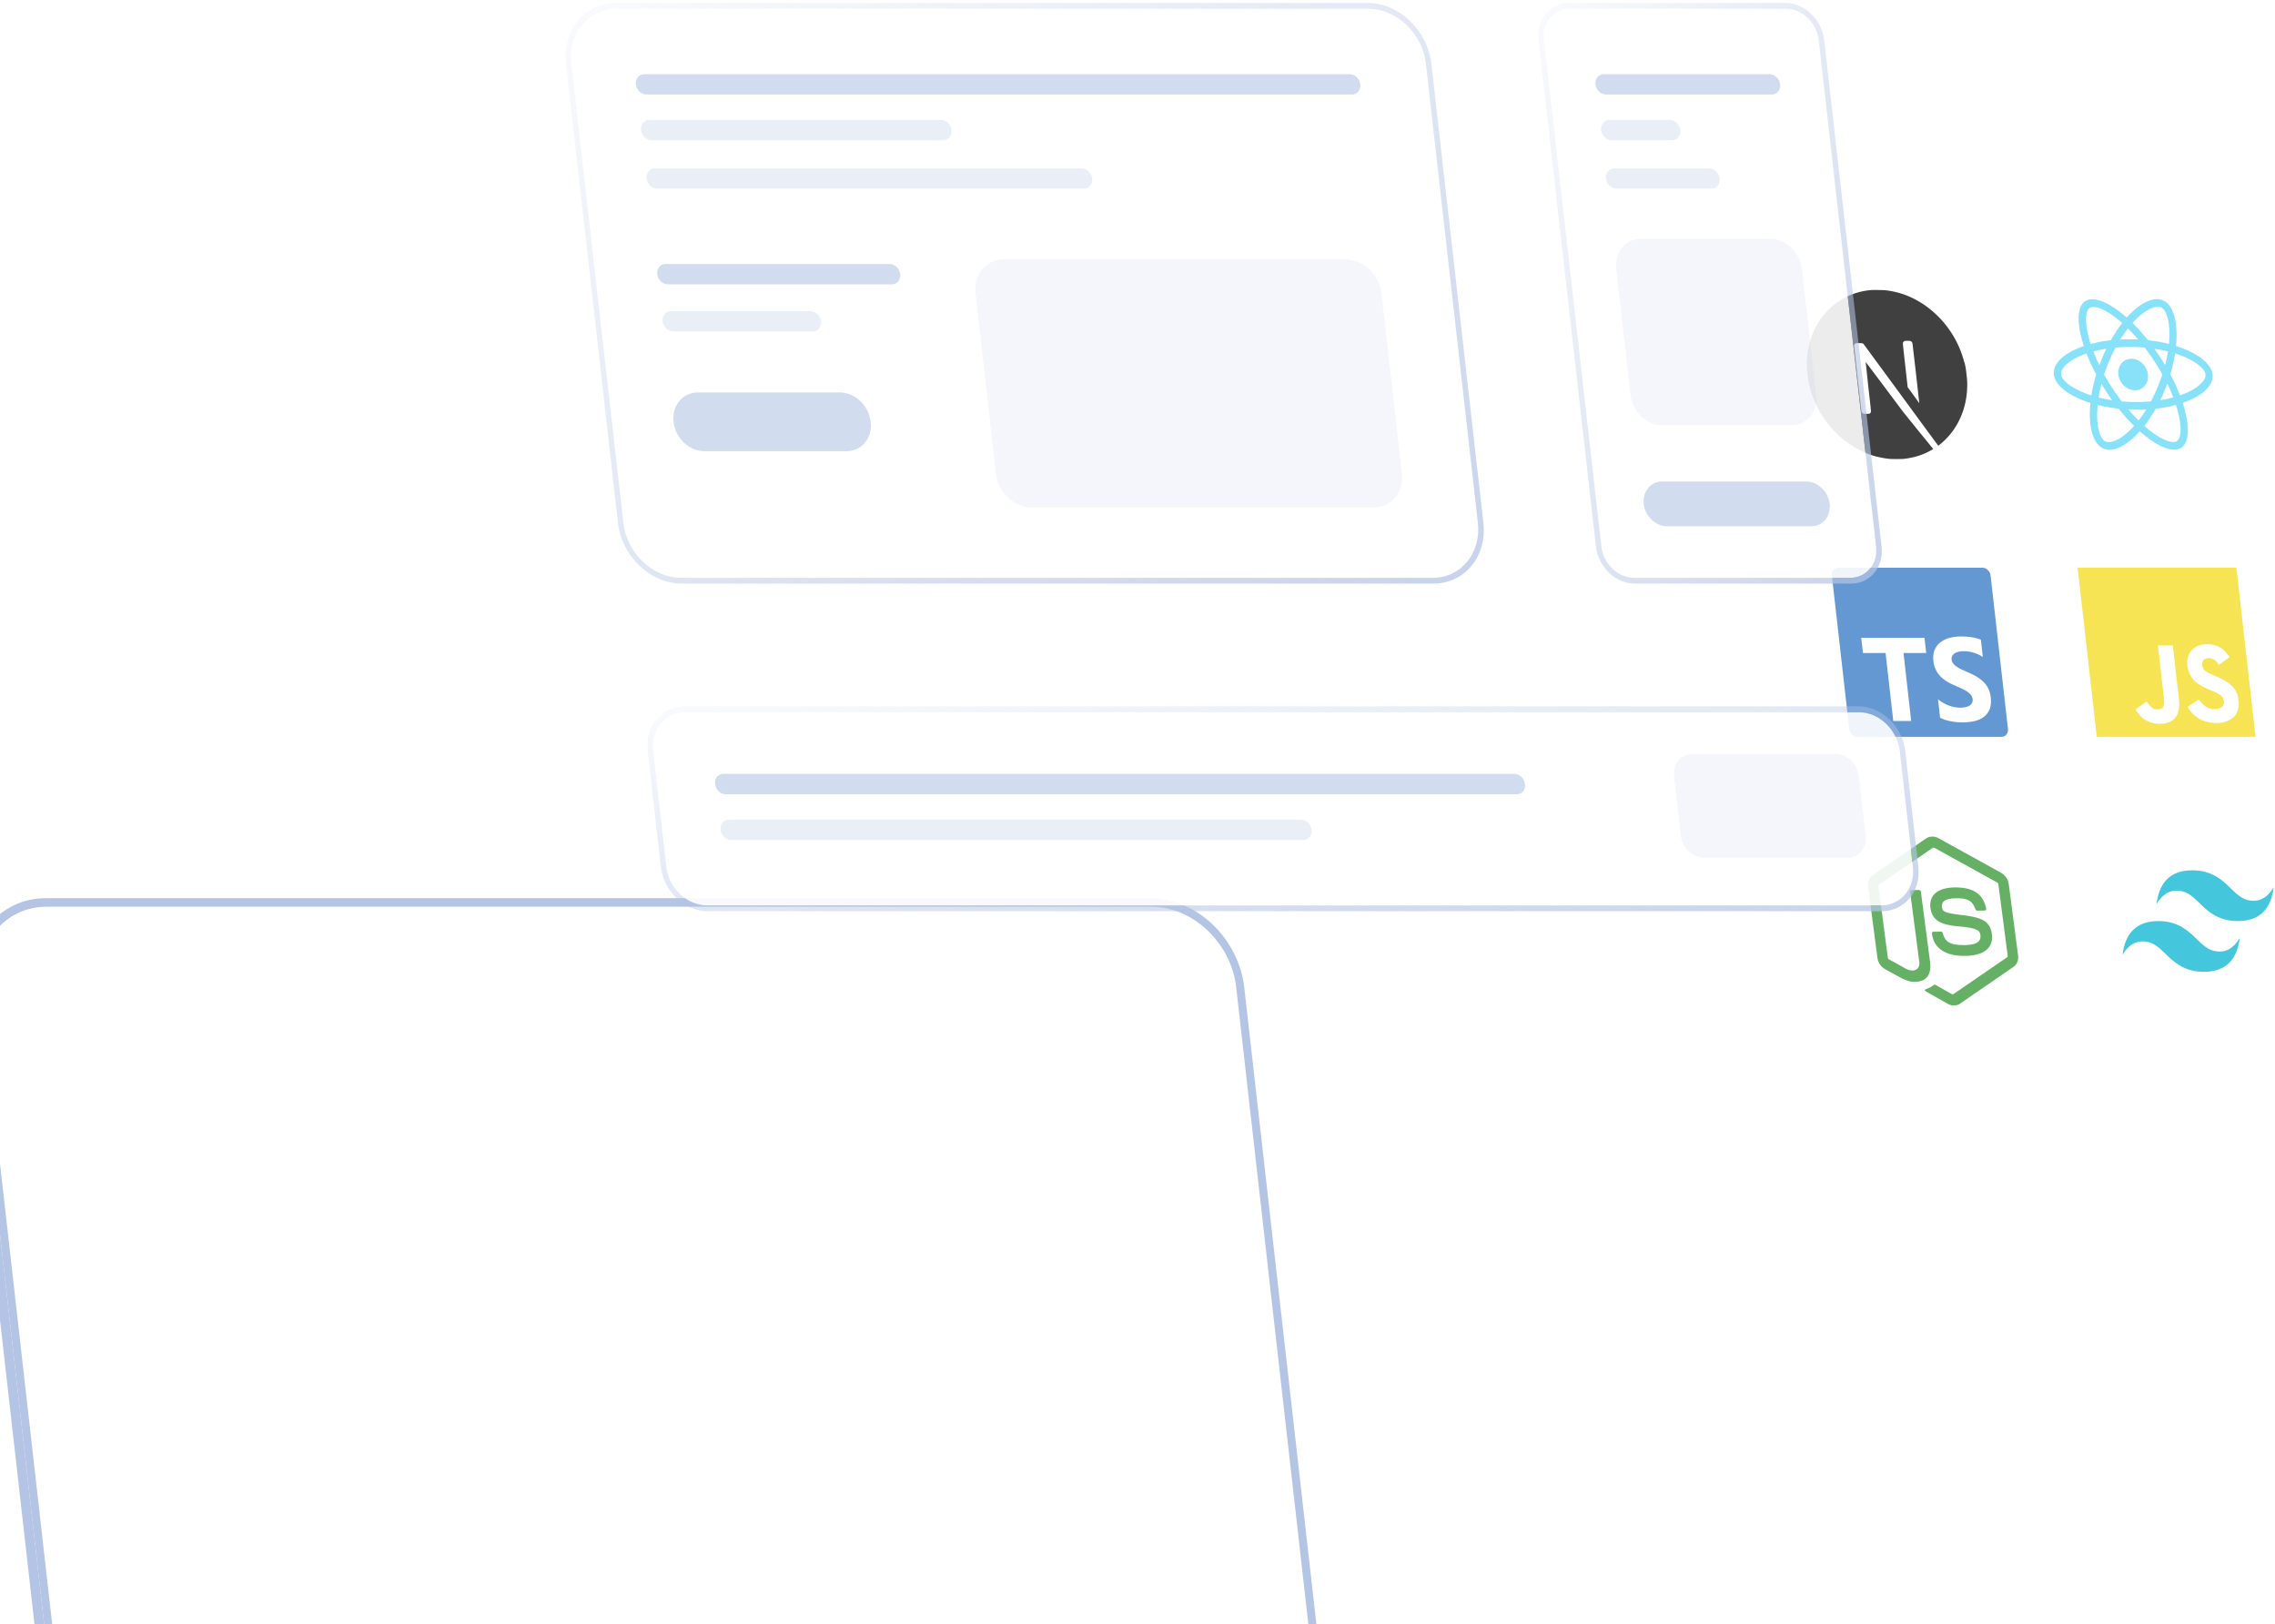 <svg xmlns="http://www.w3.org/2000/svg" width="514" height="367" fill="none">
    <style>
        <![CDATA[.B{fill:#B4C4E4}.C{fill:#ffffff}.D{fill-opacity:.8}.E{fill:#fff}.F{opacity:.75}.G{fill-opacity:.6}.H{fill-opacity:.3}.I{fill-opacity:.9}.J{fill-opacity:.75}.K{fill-opacity:.15}]]></style>
    <g filter="url(#H)">
        <mask id="A" maskUnits="userSpaceOnUse" x="391" y="226" width="10" height="18">
            <path d="M393.545 242.67l-2.04 1.29c4.92-3.12 7.81-9.12 7.03-16l2.04-1.29c.78 6.88-2.11 12.88-7.03 16z"
                  class="E"/>
        </mask>
        <g mask="url(#A)" class="B">
            <path d="M398.535 227.97l2.04-1.29.1 1.25-2.04 1.29-.1-1.25z"/>
            <path d="M398.635 229.21l2.04-1.29a19.31 19.31 0 0 1-.04 2.53l-2.04 1.29a19.31 19.31 0 0 0 .04-2.53z"/>
            <path d="M398.595 231.739l2.04-1.29c-.07.88-.21 1.73-.4 2.56l-2.04 1.29c.19-.83.33-1.68.4-2.56z"/>
            <path d="M398.195 234.31l2.04-1.29c-.23 1-.55 1.95-.94 2.86l-2.04 1.29c.39-.91.71-1.86.94-2.86z"/>
            <path d="M397.255 237.159l2.04-1.29c-1.24 2.84-3.22 5.2-5.75 6.8l-2.04 1.29c2.52-1.6 4.51-3.95 5.75-6.8z"/>
        </g>
        <mask id="B" maskUnits="userSpaceOnUse" x="383" y="242" width="11" height="5">
            <path d="M385.495 244.95c3.01 0 5.75-.83 8.05-2.28l-2.04 1.29c-2.3 1.46-5.03 2.28-8.05 2.28l2.04-1.29z"
                  class="E"/>
        </mask>
        <g mask="url(#B)" class="C D">
            <path d="M383.455 246.25l2.04-1.29c.63 0 1.24-.04 1.85-.11l-2.04 1.29a15.99 15.99 0 0 1-1.85.11z"/>
            <path d="M385.305 246.14l2.04-1.29c.99-.11 1.94-.32 2.85-.61l-2.04 1.29c-.91.29-1.86.5-2.85.61z"/>
            <path d="M388.145 245.53l2.04-1.29c1.2-.38 2.32-.91 3.36-1.57l-2.04 1.29c-1.03.66-2.16 1.18-3.36 1.57z"/>
        </g>
        <mask id="C" maskUnits="userSpaceOnUse" x="383" y="244" width="12" height="5">
            <path d="M394.605 244.361l-2.04 1.29c-2.54 1.61-5.56 2.53-8.89 2.53l2.04-1.29c3.33 0 6.35-.92 8.89-2.53z"
                  class="E"/>
        </mask>
        <g mask="url(#C)" class="B">
            <path d="M383.675 248.181l2.04-1.29a17.19 17.19 0 0 0 2.04-.12l-2.04 1.29c-.66.08-1.34.12-2.04.12z"/>
            <path d="M385.705 248.062l2.04-1.29c1.09-.13 2.14-.35 3.14-.68l-2.04 1.29a16.84 16.84 0 0 1-3.14.68z"/>
            <path d="M388.845 247.391l2.04-1.29c1.32-.42 2.57-1.01 3.71-1.73l-2.04 1.29a15.71 15.71 0 0 1-3.71 1.73z"/>
        </g>
        <mask id="D" maskUnits="userSpaceOnUse" x="97" y="58" width="10" height="18">
            <path d="M104.485 59.481l2.04-1.29c-4.92 3.12-7.81 9.12-7.03 16l-2.04 1.29c-.78-6.88 2.11-12.88 7.03-16z"
                  class="E"/>
        </mask>
        <g mask="url(#D)" class="C D">
            <path d="M104.485 59.481l2.04-1.29c-2.52 1.6-4.51 3.95-5.75 6.8l-2.04 1.29c1.23-2.84 3.22-5.2 5.75-6.8z"/>
            <path d="M98.745 66.282l2.04-1.29a16.79 16.79 0 0 0-.94 2.86l-2.04 1.29c.23-1 .55-1.95.94-2.86z"/>
            <path d="M97.795 69.132l2.04-1.29c-.19.83-.33 1.68-.4 2.56l-2.04 1.29c.07-.88.21-1.73.4-2.56z"/>
            <path d="M97.395 71.702l2.04-1.29a19.31 19.31 0 0 0-.04 2.53l-2.04 1.29a19.31 19.31 0 0 1 .04-2.53z"/>
            <path d="M97.355 74.231l2.04-1.29.1 1.25-2.04 1.29-.1-1.25z"/>
        </g>
        <mask id="E" maskUnits="userSpaceOnUse" x="95" y="56" width="11" height="20">
            <path d="M103.435 57.79l2.04-1.29c-5.44 3.45-8.65 10.09-7.79 17.69l-2.04 1.29c-.86-7.6 2.35-14.24 7.79-17.69z"
                  class="E"/>
        </mask>
        <g mask="url(#E)" class="B">
            <path d="M103.435 57.79l2.04-1.29c-2.79 1.77-5 4.38-6.36 7.53l-2.04 1.29c1.37-3.15 3.57-5.76 6.36-7.53z"/>
            <path d="M97.065 65.319l2.04-1.29a17.46 17.46 0 0 0-1.04 3.16l-2.04 1.29c.26-1.1.61-2.16 1.04-3.16z"/>
            <path d="M96.025 68.48l2.04-1.29c-.21.91-.36 1.86-.45 2.83l-2.04 1.29a18.56 18.56 0 0 1 .45-2.83z"/>
            <path d="M95.575 71.31l2.04-1.29c-.08.91-.09 1.84-.05 2.79l-2.03 1.29a19.88 19.88 0 0 1 .05-2.79"/>
            <path d="M95.535 74.101l2.04-1.29.11 1.38-2.04 1.29-.11-1.38z"/>
        </g>
        <path d="M133.945 246.251l2.04-1.3h249.51l-2.04 1.3h-249.51z" class="C D"/>
        <path d="M134.165 248.181l2.04-1.3h249.51l-2.04 1.3h-249.51z" class="B"/>
        <path d="M97.455 75.482l2.04-1.3 17.27 152.49-2.04 1.3-17.27-152.49z" class="C D"/>
        <path d="M95.645 75.482l2.04-1.3 17.27 152.49-2.04 1.3-17.27-152.49z" class="B"/>
        <path d="M385.495 244.95h-249.51c-9.47 0-18.08-8.19-19.22-18.28L99.495 74.18c-1.14-10.09 5.61-18.28 15.08-18.28h249.51c9.47 0 18.08 8.19 19.22 18.28l17.27 152.49c1.14 10.09-5.61 18.28-15.08 18.28z"
              fill="url(#I)"/>
        <mask id="F" maskUnits="userSpaceOnUse" x="114" y="226" width="22" height="21">
            <path d="M114.725 227.972l2.04-1.29c1.14 10.09 9.75 18.28 19.22 18.28l-2.04 1.29c-9.47 0-18.08-8.19-19.22-18.28z"
                  class="E"/>
        </mask>
        <g mask="url(#F)" class="C D">
            <path d="M114.725 227.972l2.04-1.29.21 1.42-2.04 1.29-.21-1.42z"/>
            <path d="M114.935 229.382l2.04-1.29a20.89 20.89 0 0 0 .78 2.97l-2.04 1.29a19.95 19.95 0 0 1-.78-2.97z"/>
            <path d="M115.715 232.362l2.04-1.29c.53 1.53 1.23 2.99 2.08 4.35l-2.04 1.29c-.85-1.35-1.55-2.81-2.08-4.35z"/>
            <path d="M117.795 236.702l2.04-1.29c1.1 1.75 2.44 3.34 3.95 4.68l-2.04 1.29a21.42 21.42 0 0 1-3.95-4.68z"/>
            <path d="M121.745 241.382l2.04-1.29c1.2 1.07 2.51 1.98 3.91 2.73l-2.04 1.29c-1.39-.74-2.71-1.66-3.91-2.73z"/>
            <path d="M125.655 244.112l2.04-1.29a18.34 18.34 0 0 0 2.73 1.19l-2.04 1.29a18.34 18.34 0 0 1-2.73-1.19z"/>
            <path d="M128.385 245.302l2.04-1.29c.8.27 1.62.49 2.45.65l-2.04 1.29c-.83-.16-1.65-.38-2.45-.65z"/>
            <path d="M130.835 245.952l2.04-1.29a16.46 16.46 0 0 0 2.42.28l-2.04 1.29c-.82-.03-1.62-.13-2.42-.28z"/>
            <path d="M133.255 246.231l2.04-1.29.69.01-2.04 1.29c-.23 0-.46 0-.69-.01z"/>
        </g>
        <path d="M385.715 246.881h-249.51c-10.46 0-19.99-9.07-21.25-20.21l-17.27-152.49c-1.26-11.14 6.22-20.21 16.68-20.21h249.51c10.46 0 19.99 9.07 21.25 20.21l17.27 152.49c1.26 11.14-6.22 20.21-16.68 20.21zm-2.4-172.7c-1.14-10.09-9.75-18.28-19.22-18.28h-249.52c-9.47 0-16.23 8.19-15.08 18.28l17.27 152.49c1.14 10.09 9.75 18.28 19.22 18.28h249.51c9.47 0 16.23-8.19 15.08-18.28l-17.27-152.49"
              class="B"/>
        <mask id="G" maskUnits="userSpaceOnUse" x="112" y="226" width="25" height="23">
            <path d="M112.915 227.972l2.04-1.29c1.26 11.14 10.8 20.21 21.25 20.21l-2.04 1.29c-10.46 0-19.99-9.07-21.25-20.21z"
                  class="E"/>
        </mask>
        <g mask="url(#G)" class="B">
            <path d="M112.915 227.972l2.04-1.29.23 1.56-2.04 1.29-.23-1.56z"/>
            <path d="M113.145 229.532l2.04-1.29c.21 1.12.5 2.22.86 3.28l-2.04 1.29c-.37-1.06-.66-2.16-.86-3.28z"/>
            <path d="M114.005 232.811l2.04-1.29a23.05 23.05 0 0 0 2.3 4.8l-2.04 1.29c-.94-1.5-1.71-3.11-2.3-4.8z"/>
            <path d="M116.305 237.612l2.04-1.29c1.21 1.94 2.7 3.7 4.38 5.19l-2.04 1.29c-1.68-1.49-3.17-3.24-4.38-5.19z"/>
            <path d="M120.685 242.802l2.04-1.29c1.33 1.18 2.78 2.2 4.33 3.02l-2.04 1.29a22.44 22.44 0 0 1-4.33-3.02z"/>
            <path d="M125.015 245.821l2.04-1.29c.97.52 1.98.96 3.02 1.32l-2.04 1.29c-1.04-.36-2.05-.8-3.02-1.32z"/>
            <path d="M128.035 247.142l2.04-1.29a20.64 20.64 0 0 0 2.7.72l-2.04 1.29c-.92-.17-1.82-.41-2.7-.72z"/>
            <path d="M130.735 247.853l2.04-1.291a18.21 18.21 0 0 0 2.67.311l-2.04 1.29c-.9-.04-1.79-.14-2.67-.31z"/>
            <path d="M133.405 248.161l2.04-1.29.76.02-2.04 1.29c-.25 0-.51 0-.76-.02z"/>
        </g>
    </g>
    <g fill="#5fd6f6">
        <path d="M491.635 78.21c4.73 1.49 7.97 3.89 8.26 6.42s-2.4 4.92-6.76 6.41c1.62 4.94 1.61 8.88-.3 10.14-.45.3-.99.43-1.61.43-2.01 0-4.81-1.5-7.77-4.15-2.36 2.65-4.82 4.18-6.84 4.18-.61 0-1.18-.14-1.69-.43-2.21-1.26-3.12-5.21-2.63-10.16-4.74-1.49-7.98-3.89-8.26-6.42s2.4-4.92 6.78-6.42c-1.62-4.94-1.61-8.88.3-10.14.45-.3.99-.44 1.61-.44 2.01 0 4.81 1.51 7.77 4.15 2.36-2.65 4.82-4.18 6.83-4.18a3.37 3.37 0 0 1 1.68.44c2.2 1.26 3.12 5.21 2.63 10.16v.01zm-16.25 6.44c.58 1.04 1.21 2.09 1.88 3.1a49.9 49.9 0 0 0 2.11 2.96 40.07 40.07 0 0 0 3.3.15c1.11 0 2.21-.06 3.29-.16.5-.93.97-1.93 1.42-2.98.43-1.02.82-2.06 1.17-3.1a50.19 50.19 0 0 0-1.88-3.1 54.91 54.91 0 0 0-2.1-2.96 36.27 36.27 0 0 0-3.3-.16c-1.1 0-2.2.05-3.29.16-.5.93-.97 1.92-1.43 2.97-.43 1.03-.83 2.07-1.16 3.11m-2.88 4.71a36.13 36.13 0 0 1 1.09-4.72c-.87-1.63-1.6-3.22-2.19-4.75-.68.24-1.34.5-1.93.79-2.45 1.16-3.96 2.72-3.82 3.95s1.99 2.76 4.71 3.94a19.84 19.84 0 0 0 2.14.79zm21.95-.79c2.46-1.17 3.96-2.72 3.83-3.94-.14-1.23-1.99-2.77-4.71-3.95a20.85 20.85 0 0 0-2.15-.79c-.24 1.51-.6 3.09-1.08 4.71.86 1.63 1.59 3.23 2.18 4.75.68-.23 1.34-.5 1.93-.78zm-6.93-19.22c-1.53 0-3.61 1.29-5.72 3.65 1.16 1.14 2.33 2.45 3.48 3.89 1.66.18 3.26.47 4.74.85.07-.79.12-1.56.12-2.3 0-2.98-.7-5.29-1.76-5.9a1.75 1.75 0 0 0-.85-.2m-11.11 30.57c1.53 0 3.61-1.3 5.73-3.65-1.16-1.15-2.33-2.46-3.48-3.89-1.67-.19-3.27-.48-4.75-.85-.07.79-.12 1.56-.12 2.3 0 2.97.7 5.29 1.76 5.89.23.13.52.2.85.21m15.42-.24c.92-.62 1.08-2.93.4-5.9-.16-.72-.38-1.48-.63-2.27-1.39.38-2.92.68-4.56.86-.81 1.44-1.68 2.74-2.58 3.89 2.66 2.35 5.04 3.63 6.55 3.63.33 0 .61-.06.82-.21zm-19.72-30.09c-.92.62-1.08 2.93-.4 5.9a28.83 28.83 0 0 0 .63 2.26c1.39-.38 2.93-.67 4.56-.85.81-1.44 1.68-2.75 2.58-3.89-2.65-2.34-5.04-3.63-6.55-3.63-.24 0-.55.07-.82.21zm16.79 19.01c-.26.63-.55 1.24-.84 1.84a26.03 26.03 0 0 0 2.95-.63c-.39-1.01-.85-2.05-1.36-3.09a40.55 40.55 0 0 1-.74 1.88m-15.96-9.16a35.71 35.71 0 0 0 1.36 3.1c.22-.63.47-1.25.73-1.87a34.65 34.65 0 0 1 .84-1.85 30.43 30.43 0 0 0-2.94.62m15.05 1.21a43.74 43.74 0 0 1 1.17 1.87c.26-1.03.48-2.07.64-3.08-.99-.25-2.02-.45-3.07-.62a42.03 42.03 0 0 1 1.26 1.83zm-12.04 7.97a41.37 41.37 0 0 1-1.17-1.87c-.27 1.03-.48 2.08-.64 3.08.98.25 2.01.45 3.06.62a42.03 42.03 0 0 1-1.26-1.83m7.14-11.89c-.77-.91-1.54-1.75-2.31-2.5-.58.75-1.17 1.58-1.72 2.5a44.73 44.73 0 0 1 2.03-.05c.69 0 1.36.02 2.01.05m.08 18.31c.58-.75 1.17-1.58 1.72-2.5-.66.04-1.34.06-2.02.06s-1.36-.03-2.01-.06a38.14 38.14 0 0 0 2.31 2.5z"
              class="F"/>
        <path d="M482.355 88.19c-.89 0-1.78-.37-2.48-1.04s-1.16-1.57-1.26-2.51.15-1.85.69-2.52c.55-.67 1.36-1.04 2.25-1.04s1.78.37 2.48 1.04 1.16 1.57 1.26 2.52-.15 1.84-.69 2.51c-.55.67-1.36 1.04-2.25 1.04z"
              class="F"/>
    </g>
    <g fill="#329632" class="F">
        <path d="M443.775 213.579c2.76-.05 3.86-.74 3.66-2.3-.12-.9-.54-1.56-4.91-1.94-3.65-.31-5.98-1.12-6.37-4.18-.37-2.83 1.65-4.54 5.39-4.61 4.21-.07 6.5 1.44 7.2 4.77a.37.37 0 0 1-.06.31c-.06.08-.15.13-.26.13l-1.7.03c-.18 0-.35-.13-.41-.31-.67-1.93-1.74-2.53-4.44-2.48-3.02.05-3.22 1.18-3.11 2.02.13 1.01.59 1.3 4.74 1.8 4.11.5 6.13 1.27 6.53 4.29s-1.75 4.84-5.92 4.9c-5.75.1-7.32-2.68-7.63-5.04-.03-.22.12-.4.33-.41l1.7-.03c.19 0 .37.14.42.33.5 1.84 1.39 2.76 4.87 2.7l-.03.02zm8.36-16.31c.92.51 1.57 1.48 1.71 2.53l2.11 16.13c.14 1.05-.26 2.04-1.04 2.57l-12.08 8.31c-.38.26-.85.41-1.34.41s-.97-.12-1.42-.37l-4.75-2.69c-.71-.38-.4-.51-.2-.61.83-.34 1-.42 1.86-.99.04-.03.08-.04.13-.04a.36.36 0 0 1 .2.06l3.65 2.07c.07.03.14.05.21.05s.14-.02.19-.06l12.09-8.3c.11-.08.17-.23.15-.39l-2.11-16.13c-.02-.16-.12-.3-.25-.38l-14.19-7.84c-.07-.03-.14-.05-.21-.05a.36.36 0 0 0-.2.06l-12.07 8.3a.4.4 0 0 0-.16.39l2.11 16.13c.02.16.12.3.26.37l3.89 2.15c.55.27 1.03.38 1.44.37 1.12-.02 1.64-.93 1.53-1.84l-2.08-15.92c-.03-.23.12-.41.33-.41l1.66-.03a.47.47 0 0 1 .44.4l2.08 15.92c.36 2.78-.85 4.39-3.32 4.43-.76.01-1.35.02-3.14-.82l-3.73-2.05c-.92-.51-1.57-1.48-1.71-2.53l-2.11-16.13c-.14-1.05.26-2.04 1.04-2.57l12.08-8.31c.38-.26.85-.39 1.34-.4a2.91 2.91 0 0 1 1.43.35l14.2 7.85-.02.01z"/>
    </g>
    <path d="M469.405 128.291h35.87l4.33 38.22h-35.87l-4.33-38.22zm36.33 31.63c.03-.14.23-1.12-.18-2.63l.08.1c-.46-1.74-1.69-3.21-5-4.57-1.16-.55-2.43-.93-2.89-1.82-.2-.52-.25-.81-.2-1.12.09-.79.76-1.15 1.48-1.15.22 0 .45.03.67.1.6.19 1.19.67 1.62 1.43l2.42-1.79c-.48-.67-.71-.96-1.01-1.24-1.03-1.07-2.28-1.65-4.18-1.65h-.25l-1.04.14c-.98.26-1.87.83-2.37 1.6-1.47 2.06-.58 5.64 1.65 7.12 2.22 1.63 5.25 1.98 5.81 3.51.5 1.63-.65 2.29-2.05 2.29a4.68 4.68 0 0 1-.64-.04c-1.25-.29-1.99-.93-2.87-2.12l-2.54 1.67c.4.76.79 1.1 1.41 1.76 1.28 1.23 3.24 1.89 5.1 1.89 2.39 0 4.61-1.09 4.99-3.49m-13.71 1.2c.59-1.48.22-3.29 0-5.33l-1.11-9.84v-.09h-3.37l1.04 9.25c.22 1.96.52 3.76.28 4.31-.23.7-.84.9-1.4.9-.32 0-.63-.06-.84-.13-.63-.31-.98-.74-1.39-1.36l-.23-.31-2.52 1.79c.57 1 1.33 1.87 2.25 2.42.93.55 2.04.85 3.2.85.55 0 1.11-.07 1.67-.2 1.13-.36 2.05-1.1 2.45-2.25"
          fill="#f2db1d" class="F"/>
    <path d="M443.825 81.849c.27 1.05.32 1.37.48 2.78s.18 1.74.15 2.79c-.08 3.61-1.16 6.99-3.11 9.76-.92 1.31-2.12 2.56-3.3 3.45l-.13.1-3.37-4.58-8.37-11.42-5.11-6.95c-.21-.22-.34-.24-1.05-.24-.61 0-.67 0-.8.08a.84.84 0 0 0-.23.23l-.09.14.83 7.49.84 7.49.09.17c.07.11.16.21.27.28l.17.1h.6c.53 0 .63 0 .73-.07.14-.08.2-.16.27-.34.05-.13.03-.35-.58-5.73l-.59-5.59 4.26 5.67 4.24 5.67 3.33 4.12 3.39 4.17c.05.04 0 .09-.3.25-1.88 1.1-3.85 1.73-6.23 2.02-.27.03-.99.05-1.71.05s-1.45-.02-1.73-.05c-1.41-.17-2.67-.43-3.88-.83-6.75-2.23-12.23-8.27-14.02-15.44-.27-1.05-.32-1.36-.48-2.79s-.18-1.73-.15-2.78c.07-3.01.82-5.84 2.22-8.35 2.52-4.5 6.96-7.43 11.99-7.92l.54-.05h.53c.79 0 2.16.03 2.42.05 1.38.17 2.64.44 3.82.83 6.75 2.23 12.23 8.27 14.02 15.44h.04zm-10.94 2.54l-.8-6.86a.9.9 0 0 0-.4-.44c-.13-.06-.22-.07-.73-.07-.55 0-.6 0-.74.09-.15.1-.26.26-.29.47-.01.09.17 1.86.53 5.02l.55 4.89 1.32 1.81 1.31 1.82-.75-6.71"
          fill="#000000" class="F"/>
    <path d="M447.865 128.291c.93 0 1.77.8 1.88 1.79l3.92 34.64c.11.99-.55 1.79-1.48 1.79h-32.5c-.93 0-1.77-.8-1.88-1.79l-3.92-34.64c-.11-.99.55-1.79 1.48-1.79h32.5zm-12.67 19.28l-.39-3.45h-14.29l.39 3.45h5.11l1.74 15.36h4.05l-1.74-15.36h5.13zm14.33 12.69c.29-.7.37-1.59.26-2.63-.09-.77-.27-1.43-.54-2a5.49 5.49 0 0 0-1.09-1.52c-.45-.44-.98-.84-1.57-1.2a17.11 17.11 0 0 0-2.01-1l-1.46-.66c-.43-.22-.8-.43-1.11-.65-.31-.23-.56-.46-.74-.71-.18-.24-.3-.53-.33-.84-.03-.27.01-.55.12-.77a1.64 1.64 0 0 1 .52-.6c.26-.18.57-.31.89-.38.36-.1.76-.14 1.21-.14.72 0 1.45.11 2.17.32.38.1.75.24 1.12.41.35.17.69.36 1.02.57l-.44-3.91a10.31 10.31 0 0 0-2.01-.54c-.72-.12-1.54-.17-2.45-.17h-.1a9.9 9.9 0 0 0-2.5.31c-.76.19-1.47.53-2.09 1.01-.58.45-1.01 1.03-1.31 1.73-.29.7-.37 1.54-.26 2.52.14 1.24.6 2.31 1.37 3.19.77.89 1.88 1.63 3.32 2.24l1.58.7c.45.2.87.43 1.29.7.33.21.63.48.9.79.19.25.33.55.38.85a1.57 1.57 0 0 1-.08.89 1.56 1.56 0 0 1-.49.61c-.23.17-.53.3-.89.39-.36.1-.79.15-1.29.15-1.78 0-3.57-.69-5.05-1.91l.47 4.19c.75.37 1.55.64 2.35.78a14 14 0 0 0 2.65.26h.13a11.67 11.67 0 0 0 2.64-.29 5.39 5.39 0 0 0 2.11-.95c.59-.43 1.03-1.03 1.32-1.73"
          fill="#3076c2" class="F"/>
    <g fill="#06b3d0">
        <path d="M509.165 203.56c1.82 0 3.33-1.02 4.53-3.06-.61 5.09-3.32 7.64-8.1 7.64-4.45 0-6.73-2.2-8.7-4.1-1.21-1.17-2.31-2.22-3.71-2.58a5.5 5.5 0 0 0-1.42-.19c-1.82 0-3.33 1.02-4.53 3.06.61-5.1 3.32-7.65 8.1-7.65 4.45 0 6.73 2.2 8.7 4.1 1.21 1.17 2.3 2.23 3.71 2.59a5.5 5.5 0 0 0 1.42.19zm-7.67 11.47c1.82 0 3.33-1.02 4.53-3.06-.62 5.09-3.32 7.64-8.1 7.64-4.45 0-6.73-2.2-8.7-4.1-1.22-1.16-2.31-2.22-3.71-2.58a5.5 5.5 0 0 0-1.42-.19c-1.82 0-3.33 1.02-4.54 3.06.62-5.1 3.32-7.65 8.11-7.65 4.45 0 6.73 2.21 8.69 4.1 1.22 1.17 2.31 2.23 3.72 2.59a5.5 5.5 0 0 0 1.42.19z"
              class="F"/>
    </g>
    <path d="M323.655 130.581h-169.74c-6.44 0-12.29-5.56-13.07-12.43l-11.75-103.75c-.78-6.87 3.81-12.43 10.26-12.43h169.74c6.44 0 12.29 5.56 13.07 12.43l11.75 103.75c.78 6.87-3.81 12.43-10.26 12.43z"
          class="C I"/>
    <path d="M323.805 131.89h-169.74c-7.11 0-13.59-6.16-14.45-13.74L127.865 14.4c-.86-7.58 4.22-13.74 11.34-13.74h169.74c7.11 0 13.59 6.16 14.45 13.74l11.75 103.75c.86 7.58-4.23 13.74-11.34 13.74zm-1.64-117.49c-.78-6.87-6.63-12.43-13.07-12.43h-169.75c-6.44 0-11.03 5.56-10.26 12.43l11.75 103.75c.78 6.87 6.63 12.43 13.07 12.43h169.74c6.44 0 11.03-5.56 10.26-12.43L322.155 14.4"
          fill="url(#J)" class="J"/>
    <g class="B">
        <path d="M305.445 21.36h-159.36c-1.2 0-2.28-1.03-2.42-2.3s.7-2.3 1.9-2.3h159.36c1.2 0 2.28 1.03 2.42 2.3s-.7 2.3-1.9 2.3z"
              class="G"/>
        <path d="M213.065 31.7h-65.83c-1.19 0-2.27-1.03-2.41-2.3s.7-2.3 1.89-2.3h65.83c1.2 0 2.28 1.03 2.42 2.3s-.7 2.3-1.9 2.3z"
              class="H"/>
        <path d="M201.495 64.26h-50.59c-1.19 0-2.28-1.03-2.42-2.3s.71-2.3 1.9-2.3h50.59c1.19 0 2.28 1.03 2.42 2.3s-.71 2.3-1.9 2.3z"
              class="G"/>
        <path d="M183.605 74.901h-31.49c-1.19 0-2.27-1.03-2.41-2.3s.7-2.3 1.89-2.3h31.49c1.19 0 2.28 1.03 2.42 2.3s-.71 2.3-1.9 2.3z"
              class="H"/>
        <path d="M191.245 101.959h-32.09c-3.44 0-6.57-2.969-6.98-6.63s2.04-6.64 5.48-6.64h32.09c3.44 0 6.56 2.97 6.98 6.64s-2.03 6.63-5.47 6.63h-.01z"
              class="G"/>
        <path d="M244.875 42.641h-96.37c-1.19 0-2.27-1.03-2.41-2.3s.7-2.3 1.89-2.3h96.36c1.19 0 2.28 1.03 2.42 2.3s-.71 2.3-1.9 2.3h.01z"
              class="H"/>
        <path d="M310.405 114.681h-77.33c-3.97 0-7.58-3.43-8.06-7.67l-4.61-40.72c-.48-4.23 2.35-7.67 6.33-7.67h77.33c3.97 0 7.58 3.43 8.06 7.67l4.61 40.72c.48 4.23-2.35 7.67-6.33 7.67z"
              class="K"/>
    </g>
    <path d="M424.955 204.611h-265.22c-4.54 0-8.66-3.92-9.21-8.75l-2.96-26.16c-.55-4.83 2.69-8.75 7.22-8.75h265.22c4.54 0 8.66 3.92 9.21 8.75l2.96 26.16c.55 4.83-2.69 8.75-7.22 8.75z"
          class="C I"/>
    <path d="M425.105 205.921h-265.22c-5.21 0-9.96-4.51-10.59-10.07l-2.96-26.16c-.63-5.56 3.09-10.07 8.31-10.07h265.22c5.21 0 9.96 4.51 10.59 10.07l2.96 26.16c.63 5.56-3.09 10.07-8.31 10.07zm4.11-36.22c-.55-4.83-4.67-8.75-9.21-8.75h-265.21c-4.54 0-7.77 3.92-7.22 8.75l2.96 26.16c.55 4.83 4.67 8.75 9.21 8.75h265.22c4.54 0 7.77-3.92 7.22-8.75l-2.96-26.16"
          fill="url(#K)" class="J"/>
    <path d="M418.055 130.581h-48.84c-3.65 0-6.97-3.16-7.41-7.05l-12.97-114.51c-.44-3.89 2.16-7.05 5.82-7.05h48.84c3.65 0 6.97 3.16 7.41 7.05l12.97 114.51c.44 3.89-2.16 7.05-5.82 7.05z"
          class="C I"/>
    <path d="M418.205 131.89h-48.84c-4.33 0-8.27-3.75-8.79-8.36L347.605 9.02c-.52-4.61 2.57-8.36 6.9-8.36h48.84c4.33 0 8.27 3.75 8.79 8.36l12.97 114.51c.52 4.62-2.57 8.36-6.9 8.36zm-7.3-122.87c-.44-3.89-3.76-7.05-7.41-7.05h-48.84c-3.65 0-6.26 3.16-5.82 7.05l12.97 114.51c.44 3.89 3.76 7.05 7.41 7.05h48.84c3.65 0 6.26-3.16 5.82-7.05L410.905 9.02z"
          fill="url(#L)" class="J"/>
    <g class="B">
        <path d="M404.725 96.091h-29.18c-3.52 0-6.72-3.04-7.15-6.8l-3.23-28.53c-.43-3.76 2.09-6.8 5.61-6.8h29.18c3.52 0 6.73 3.04 7.16 6.8l3.23 28.53c.43 3.76-2.09 6.8-5.62 6.8z"
              class="K"/>
        <path d="M400.305 21.36h-37.43c-1.19 0-2.27-1.03-2.41-2.3s.7-2.3 1.89-2.3h37.43c1.19 0 2.27 1.03 2.41 2.3s-.7 2.3-1.89 2.3z"
              class="G"/>
        <path d="M377.745 31.7h-13.57c-1.19 0-2.28-1.03-2.42-2.3s.71-2.3 1.9-2.3h13.57c1.19 0 2.27 1.03 2.41 2.3s-.7 2.3-1.89 2.3zm8.88 10.941h-21.35c-1.2 0-2.28-1.03-2.42-2.3s.7-2.3 1.9-2.3h21.35c1.19 0 2.28 1.03 2.42 2.3s-.71 2.3-1.9 2.3z"
              class="H"/>
        <path d="M409.205 118.931h-32.52c-2.62 0-5-2.27-5.31-5.06s1.55-5.06 4.17-5.06h32.52c2.62 0 5 2.27 5.32 5.06s-1.56 5.06-4.17 5.06h-.01zm-66.51 60.56h-178.76c-1.17 0-2.23-1.01-2.38-2.36-.14-1.24.69-2.24 1.86-2.24h178.76c1.17 0 2.23 1 2.38 2.35.14 1.24-.69 2.25-1.86 2.25z"
              class="G"/>
        <path d="M294.445 189.83h-129.24c-1.19 0-2.27-1.03-2.41-2.3s.7-2.3 1.89-2.3h129.24c1.2 0 2.28 1.03 2.42 2.3s-.7 2.3-1.9 2.3z"
              class="H"/>
        <path d="M417.385 193.831h-32.38c-2.59 0-4.93-2.23-5.25-4.99l-1.52-13.46c-.31-2.76 1.53-4.99 4.12-4.99h32.38c2.59 0 4.93 2.23 5.25 4.99l1.52 13.46c.31 2.76-1.53 4.99-4.12 4.99z"
              class="K"/>
    </g>
    <defs>
        <filter id="H" x=".508" y="45.971" width="412.025" height="320.211" filterUnits="userSpaceOnUse"
                color-interpolation-filters="sRGB">
            <feFlood flood-opacity="0" result="A"/>
            <feColorMatrix in="SourceAlpha" values="0 0 0 0 0 0 0 0 0 0 0 0 0 0 0 0 0 0 127 0"/>
            <feOffset dx="-3" dy="5"/>
            <feGaussianBlur stdDeviation="6.5"/>
            <feColorMatrix values="0 0 0 0 0.259 0 0 0 0 0.392 0 0 0 0 0.659 0 0 0 0.1 0"/>
            <feBlend in2="A" result="C"/>
            <feColorMatrix in="SourceAlpha" values="0 0 0 0 0 0 0 0 0 0 0 0 0 0 0 0 0 0 127 0"/>
            <feOffset dx="-14" dy="20"/>
            <feGaussianBlur stdDeviation="12"/>
            <feColorMatrix values="0 0 0 0 0.259 0 0 0 0 0.392 0 0 0 0 0.659 0 0 0 0.09 0"/>
            <feBlend in2="C" result="D"/>
            <feColorMatrix in="SourceAlpha" values="0 0 0 0 0 0 0 0 0 0 0 0 0 0 0 0 0 0 127 0"/>
            <feOffset dx="-31" dy="45"/>
            <feGaussianBlur stdDeviation="16.5"/>
            <feColorMatrix values="0 0 0 0 0.259 0 0 0 0 0.392 0 0 0 0 0.659 0 0 0 0.05 0"/>
            <feBlend in2="D" result="E"/>
            <feColorMatrix in="SourceAlpha" values="0 0 0 0 0 0 0 0 0 0 0 0 0 0 0 0 0 0 127 0"/>
            <feOffset dx="-56" dy="79"/>
            <feGaussianBlur stdDeviation="19.5"/>
            <feColorMatrix values="0 0 0 0 0.259 0 0 0 0 0.392 0 0 0 0 0.659 0 0 0 0.01 0"/>
            <feBlend in2="E"/>
            <feBlend in="SourceGraphic"/>
        </filter>
        <linearGradient id="I" x1="99.37" y1="55.9" x2="270.33" y2="327.249" gradientUnits="userSpaceOnUse">
            <stop stop-color="#ffffff"/>
            <stop offset="1" stop-color="#ffffff" stop-opacity=".25"/>
        </linearGradient>
        <linearGradient id="J" x1="127.77" y1=".66" x2="246.859" y2="188.141" gradientUnits="userSpaceOnUse">
            <stop stop-color="#B4C4E4" stop-opacity=".1"/>
            <stop offset="1" stop-color="#B4C4E4"/>
        </linearGradient>
        <linearGradient id="K" x1="146.265" y1="159.621" x2="160.91" y2="250.086" gradientUnits="userSpaceOnUse">
            <stop stop-color="#B4C4E4" stop-opacity=".1"/>
            <stop offset="1" stop-color="#B4C4E4"/>
        </linearGradient>
        <linearGradient id="L" x1="347.548" y1=".66" x2="462.606" y2="68.423" gradientUnits="userSpaceOnUse">
            <stop stop-color="#B4C4E4" stop-opacity=".1"/>
            <stop offset="1" stop-color="#B4C4E4"/>
        </linearGradient>
    </defs>
</svg>